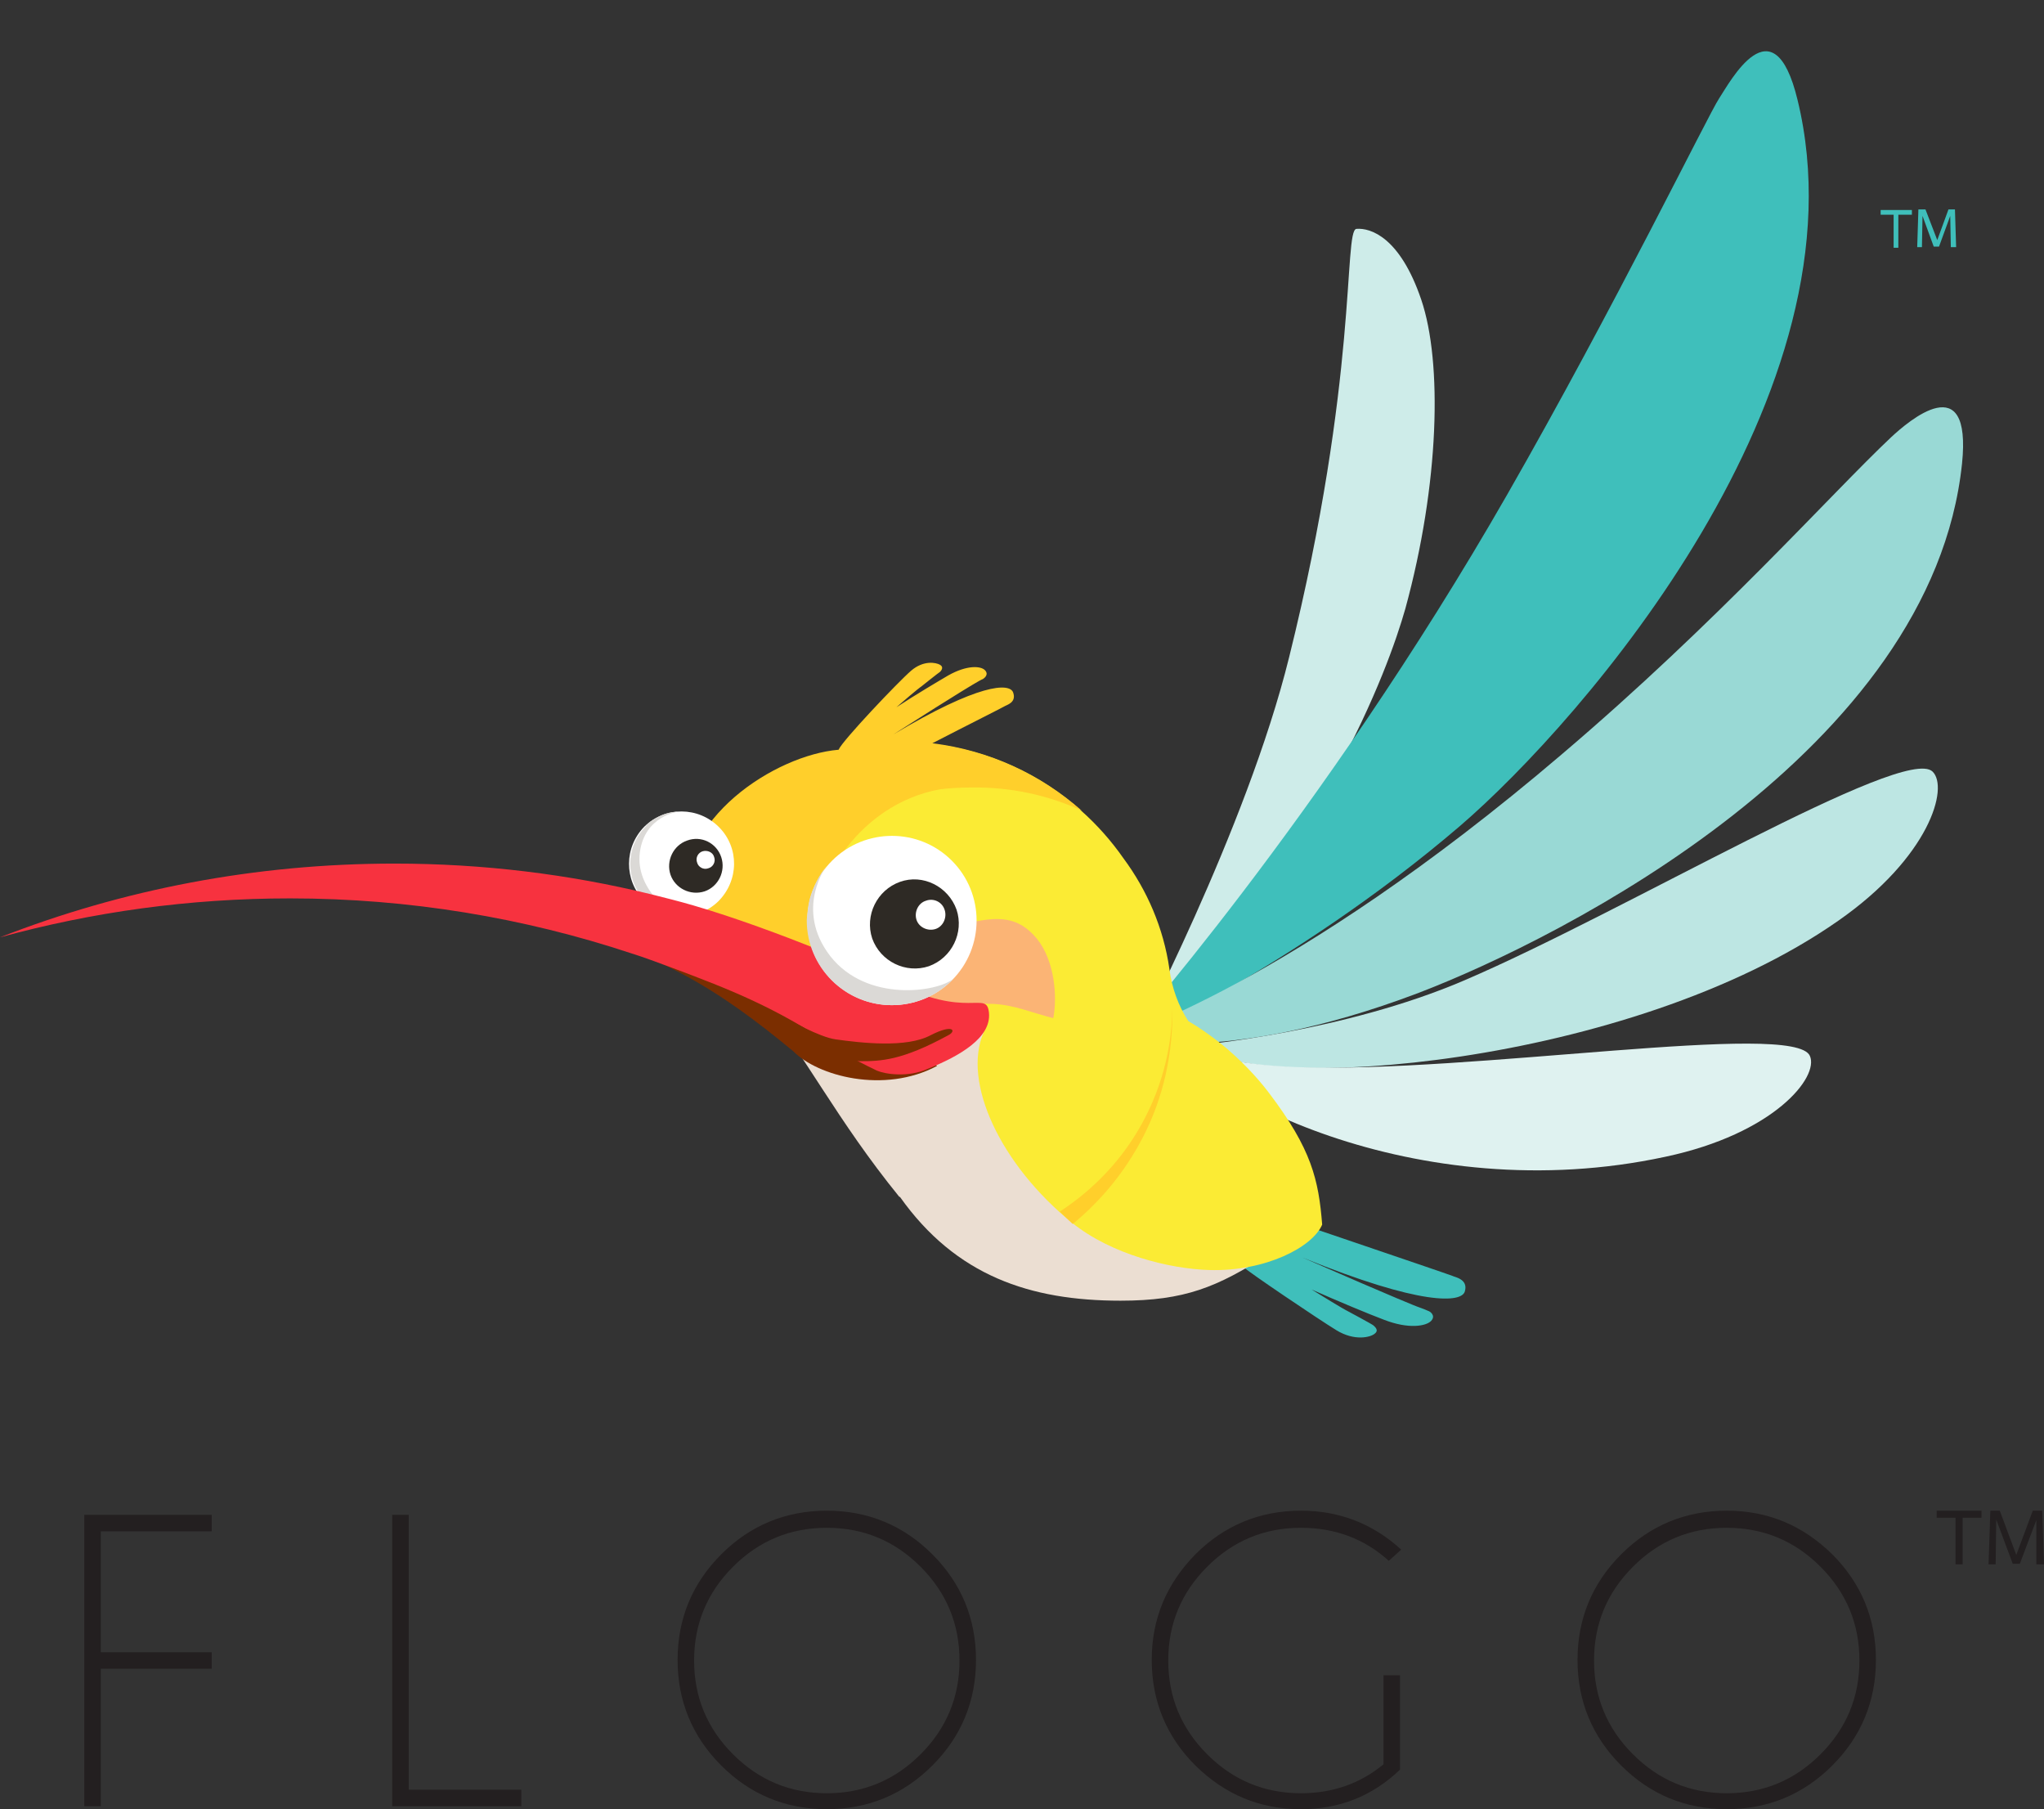 <?xml version="1.0" encoding="utf-8"?>
<!-- Generator: Adobe Illustrator 21.1.0, SVG Export Plug-In . SVG Version: 6.00 Build 0)  -->
<svg version="1.1" id="Layer_1" xmlns="http://www.w3.org/2000/svg" xmlns:xlink="http://www.w3.org/1999/xlink" x="0px" y="0px"
	 viewBox="7.2 -2.6 346.6 306.7" style="enable-background:new 0 0 360 311.3;" xml:space="preserve">
<rect x="7.2" y="-2.6" width="346.6" height="306.7" fill="#333333" stroke="none"/>
<style type="text/css">
	.st0{fill:#231F20;}
	.st1{fill:#3FBFBB;}
	.st2{fill:#CEECE9;}
	.st3{fill:#99D9D5;}
	.st4{fill:#BDE6E3;}
	.st5{fill:#DFF2F0;}
	.st6{fill:#EBDED2;}
	.st7{fill:#FBEB34;}
	.st8{fill:#FFCF2B;}
	.st9{fill:none;}
	.st10{fill:#F7323F;}
	.st11{fill:#FBB475;}
	.st12{fill:#FFFFFF;}
	.st13{fill:#DBD9D6;}
	.st14{fill:#2E2A25;}
	.st15{fill:#7B2E00;}
</style>
<g>
	<g>
		<g>
			<path class="st0" d="M43.1,254.2v2.8H24.3v20.5h18.8v2.8H24.3v23.3h-2.8v-49.4H43.1z"/>
			<path class="st0" d="M73.7,303.6v-49.4h2.8v46.6h19.1v2.8H73.7z"/>
			<path class="st0" d="M165.3,260.9c4.9,4.9,7.4,10.9,7.4,17.9c0,7-2.5,13-7.4,17.9c-4.9,4.9-10.9,7.4-17.9,7.4
				c-7,0-13-2.5-17.9-7.4c-4.9-4.9-7.4-10.9-7.4-17.9c0-7,2.5-13,7.4-17.9c4.9-4.9,10.9-7.4,17.9-7.4
				C154.4,253.5,160.4,256,165.3,260.9z M147.4,256.4c-6.2,0-11.5,2.2-15.9,6.6c-4.4,4.4-6.6,9.7-6.6,15.9c0,6.2,2.2,11.5,6.6,15.9
				c4.4,4.4,9.7,6.6,15.9,6.6c6.2,0,11.5-2.2,15.9-6.6c4.4-4.4,6.6-9.7,6.6-15.9c0-6.2-2.2-11.5-6.6-15.9
				C158.9,258.6,153.6,256.4,147.4,256.4z"/>
			<path class="st0" d="M244.6,297.4c-4.7,4.5-10.3,6.7-16.8,6.7c-7,0-12.9-2.5-17.9-7.4c-4.9-4.9-7.4-10.9-7.4-17.9
				c0-7,2.5-12.9,7.4-17.9c4.9-4.9,10.9-7.4,17.9-7.4c6.5,0,12.2,2.2,17,6.6l-2.1,1.9c-4.2-3.8-9.2-5.6-14.9-5.6
				c-6.2,0-11.5,2.2-15.9,6.6c-4.4,4.4-6.6,9.7-6.6,15.9c0,6.2,2.2,11.5,6.6,15.9c4.4,4.4,9.7,6.6,15.9,6.6c5.3,0,10-1.6,14-4.9
				v-15.1h2.8V297.4z"/>
			<path class="st0" d="M317.9,260.9c4.9,4.9,7.4,10.9,7.4,17.9c0,7-2.5,13-7.4,17.9c-4.9,4.9-10.9,7.4-17.9,7.4s-13-2.5-17.9-7.4
				c-4.9-4.9-7.4-10.9-7.4-17.9c0-7,2.5-13,7.4-17.9c4.9-4.9,10.9-7.4,17.9-7.4S312.9,256,317.9,260.9z M300,256.4
				c-6.2,0-11.5,2.2-15.9,6.6c-4.4,4.4-6.6,9.7-6.6,15.9c0,6.2,2.2,11.5,6.6,15.9c4.4,4.4,9.7,6.6,15.9,6.6c6.2,0,11.5-2.2,15.9-6.6
				c4.4-4.4,6.6-9.7,6.6-15.9c0-6.2-2.2-11.5-6.6-15.9C311.5,258.6,306.2,256.4,300,256.4z"/>
		</g>
		<g>
			<path class="st0" d="M340,254.7v7.9h-1.2v-7.9h-3.2v-1.2h7.6v1.2H340z"/>
			<path class="st0" d="M352.5,255.1l-2.8,7.4h-1.2l-2.8-7.5l-0.1,7.6h-1.2l0.3-9.1h1.6l2.8,7.5l2.8-7.5h1.6l0.3,9.1h-1.3
				L352.5,255.1z"/>
		</g>
	</g>
	<g>
		<g>
			<path class="st1" d="M253.5,213.7c-0.4-0.2-36.4-12.4-36.4-12.4s-3.1-0.3-1.4,3.4c0.8,1.8,2.3,3.6,3.7,5c-1.8-1.1-3.4-2.1-4.9-3
				c1.1,2.6,3.3,5.1,3.7,5.6c0.5,0.6,12.5,8.7,15.6,10.6c3.1,1.9,5.8,1.2,6.5,0.6c0.8-0.6,0-1.2-0.2-1.4c-0.2-0.2-4.5-2.5-4.5-2.5
				s-0.5-0.2-6-3.6c4.5,2,9.8,4.2,12.2,5.1c4.3,1.7,7.3,1.1,8.1,0.2c0.8-0.9-0.2-1.6-0.6-1.7c-0.4-0.2-1.8-0.7-1.8-0.7
				s-2.7-1-19.4-8.3c20.1,8.2,27,7.7,27.5,5.7C256.2,214.2,253.8,213.9,253.5,213.7z"/>
			<g>
				<path class="st2" d="M199.2,174.8c0,0,19.4-36.8,26.6-66c11.8-47.5,9.2-72.3,11.4-72.6c2.4-0.2,7.4,1.4,11,12s3.1,31.2-2.7,52.4
					C242.6,110.8,231.6,141.2,199.2,174.8z"/>
				<path class="st1" d="M196.7,174.8c0,0,34.6-38.6,66.1-93.6c18.1-31.6,34.1-64.4,35.9-67.1s9.2-16.7,13.3,0.2
					c12.1,49.5-36.4,105.2-57.2,123.1C226.3,161.8,196.7,174.8,196.7,174.8z"/>
				<path class="st3" d="M196.5,173.3c0,0,29.3-8.6,75.5-48c26.6-22.6,45.8-44.3,55.9-53.8c2.9-2.7,13.7-12,12,4.5
					c-5.1,48.6-67.6,80.3-92.1,89.7C214.1,178.5,196.5,173.3,196.5,173.3z"/>
				<path class="st4" d="M210.2,174.6c0,0,24.8-2.2,45.3-11c27.1-11.6,74.6-40,79.4-35.4c2.8,2.7-0.5,14.5-16,25.3
					C283.6,178.2,219.8,183.1,210.2,174.6z"/>
				<path class="st5" d="M203.4,171c0,0,2.3,6.5,23.8,7.3c29.4,1.1,84.3-7.9,86.9-1.9c1.6,3.6-6.1,13.2-24.5,17.1
					C247.4,202.6,208.9,182.6,203.4,171z"/>
			</g>
			<path class="st6" d="M191.8,202.2c-2.7-2.2-12.9-35.7-16.1-43.9l-70.7-5.2c33,2.7,33.4,21,54.7,47.2h0.1
				c9.5,13.4,22.1,17.6,37.4,17.6c10.9,0,16.4-2.3,25-7.8C215.6,209.3,198.5,207.6,191.8,202.2z"/>
			<path class="st7" d="M222.4,182.7c-2.2-2.9-5-5.8-8.2-8.4c-1.8-1.4-3.6-2.7-5.5-3.8c-1.7-2.6-2.8-5.7-3.2-8.8
				c-1-7-3.8-13.4-7.8-18.8c-8.3-11.9-22.1-19.7-37.7-19.7c-18.3,0-29.3,11.9-36.7,27.4c2.6,0.6,0.3,0.1,2.8,0.8
				c17.4,5,32.9,11.7,47.9,21c-3.7,8.5,2.9,22.5,15,32.3c6.7,5.4,16.6,7.8,23.2,8c9.6,0.3,17.6-3.9,19.2-7.7
				C230.8,197.4,229.6,192.2,222.4,182.7z"/>
			<path class="st8" d="M190.6,134.8c-6.9-6.1-15.6-10.2-25.3-11.4c6.2-3.2,12.2-6.2,12.3-6.3c0.3-0.2,2-0.6,1.4-2.3
				c-0.6-1.7-5.9-1.5-20.3,7.1c11.9-7.6,13.9-8.7,13.9-8.7s1-0.6,1.3-0.7c0.3-0.2,1-0.8,0.3-1.5c-0.7-0.7-3-0.9-6.2,0.9
				c-1.7,1-5.6,3.3-8.8,5.4c3.8-3.3,4.2-3.5,4.2-3.5s3-2.4,3.2-2.5c0.2-0.2,0.7-0.8,0-1.2c-0.7-0.4-2.8-0.8-4.9,1
				c-2.2,1.9-11.7,11.9-12.3,13.4c-10.7,0.9-27.6,11.7-26,26.2c2.6,0.6,0.7,0.2,3.2,0.9c0,0,11,3.6,13.5,4.9l6.7,2.7
				c-0.6-2-0.9-5.7-0.9-7.8c0.1-3.7,6.3-17.5,20.7-20.2c1.7-0.2,3.5-0.3,5.3-0.3C178.6,130.8,184.9,132.2,190.6,134.8z"/>
			<path class="st8" d="M206,168.3c-0.1,8.2-2.6,15.9-6.8,22.3c-3.2,4.9-7.4,9-12.3,12.2c0.7,0.7,1.5,1.4,2.2,2.1
				c4.5-3.7,8.3-8.2,11.2-13.4c3.7-6.6,5.7-14.2,5.7-22.3C206,168.9,206,168.6,206,168.3z"/>
			<path class="st9" d="M181.4,195.8c-0.2-0.1-0.3-0.3-0.5-0.4c0.1,0.1,0.2,0.2,0.3,0.4C181.3,195.8,181.4,195.8,181.4,195.8z"/>
			<path class="st11" d="M158.5,165.6c0,0,6.7-10.1,12.4-11.6c5.7-1.4,9-1.2,12.1,2.5c3.1,3.8,3.5,10,2.8,13.5
				c-3.6-0.9-6.5-2.2-10-2.4c-3.6-0.2-16,0.2-16,0.2L158.5,165.6z"/>
			<path class="st12" d="M129,150.2c-3.5,3.4-9.1,3.4-12.6-0.1c-3.4-3.5-3.4-9.1,0.1-12.6c3.5-3.4,9.1-3.4,12.6,0.1
				C132.6,141.1,132.5,146.7,129,150.2"/>
			<path class="st13" d="M118.4,136.1c1.2-0.7,2.5-1.1,3.8-1.1c0,0-5.7,0.7-6.5,6.9c-0.8,6.1,5.2,10.7,7.4,10.9
				c-2.4,0-4.8-0.8-6.5-2.7c-3.4-3.5-3.4-9.1,0.1-12.6C117.1,136.9,117.7,136.5,118.4,136.1"/>
			<path class="st14" d="M129.5,142.7c0.8,2.4-0.5,5-2.8,5.8c-2.4,0.8-5-0.5-5.8-2.8c-0.8-2.4,0.5-5,2.8-5.8
				C126.1,139,128.7,140.3,129.5,142.7"/>
			<path class="st12" d="M128.3,142.7c0.3,0.8-0.2,1.7-1,1.9c-0.8,0.3-1.7-0.2-1.9-1c-0.3-0.8,0.2-1.7,1-1.9
				C127.2,141.5,128.1,141.9,128.3,142.7"/>
			<path class="st15" d="M166.1,178.1L150.6,167l-52-14.4c-0.8-0.2-1.4,0.7-0.9,1.3l0,0c20.4,4,31.5,11.4,44,21.7
				C145.8,179.8,157.1,182.9,166.1,178.1z"/>
			<path class="st10" d="M174.9,169.1c-0.4-4-3.5,1.3-16.4-5.3c-0.6-0.3-1.9-1-1.9-1c0,0-17.7-7.8-31.8-11.9
				c-2.4-0.7-4.8-1.3-7.2-1.9c-13.9-3.4-28.5-5.2-43.5-5.2c-23.6,0-46.2,4.4-66.9,12.5c15.7-4.3,32.1-6.6,49.2-6.6
				c20.2,0,39.7,3.3,57.8,9.3c2.6,0.8,5.1,1.8,7.6,2.7c8.7,3.3,16.7,6.3,26.9,13.2c0.3,0.3,2.6,1.8,7.2,4c1.4,0.6,5.3,1.2,8.6-0.3
				C170,176.4,175.3,173.3,174.9,169.1z"/>
			<path class="st12" d="M168.6,163.6c-5.6,5.6-14.7,5.6-20.3,0c-5.6-5.6-5.6-14.7,0-20.3c5.6-5.6,14.7-5.6,20.3,0
				C174.2,148.9,174.2,158,168.6,163.6"/>
			<path class="st13" d="M144.5,149.8c0.6-2.1,1.6-4,2.9-5.7c0,0-5.6,7.4,0.6,15.4c6.2,7.9,18.2,6.1,20.9,3.8
				c-2.6,2.8-6.4,4.5-10.5,4.5c-7.9,0-14.4-6.4-14.4-14.4C144.1,152.2,144.2,151,144.5,149.8"/>
			<path class="st15" d="M165,172.9c-4.1,2.2-11.8,1.3-16.1,0.7c-2.8-0.4-7.5-3.1-10.4-4.6c0,0.3,7.6,6.3,8,6.6
				c1.1,0.8,3.7,1.7,6.5,1.7c3.6,0,7.1-0.1,15-4.4C169.4,172.2,168.9,170.9,165,172.9z"/>
			<path class="st14" d="M169.4,151.6c1.3,3.9-0.8,8.2-4.7,9.6c-3.9,1.3-8.2-0.8-9.6-4.7c-1.3-3.9,0.8-8.2,4.7-9.6
				S168,147.7,169.4,151.6"/>
			<path class="st12" d="M167.4,151.7c0.4,1.3-0.3,2.8-1.6,3.2s-2.8-0.3-3.2-1.6c-0.4-1.3,0.3-2.8,1.6-3.2
				C165.5,149.6,167,150.3,167.4,151.7"/>
		</g>
		<g>
			<path class="st1" d="M329.1,33.8v5.6h-0.8v-5.6h-2.2v-0.8h5.3v0.8H329.1z"/>
			<path class="st1" d="M337.9,34l-1.9,5.2h-0.9l-1.9-5.2l-0.1,5.3h-0.8l0.2-6.4h1.2l2,5.2l1.9-5.2h1.1l0.2,6.4h-0.9L337.9,34z"/>
		</g>
	</g>
</g>
</svg>
